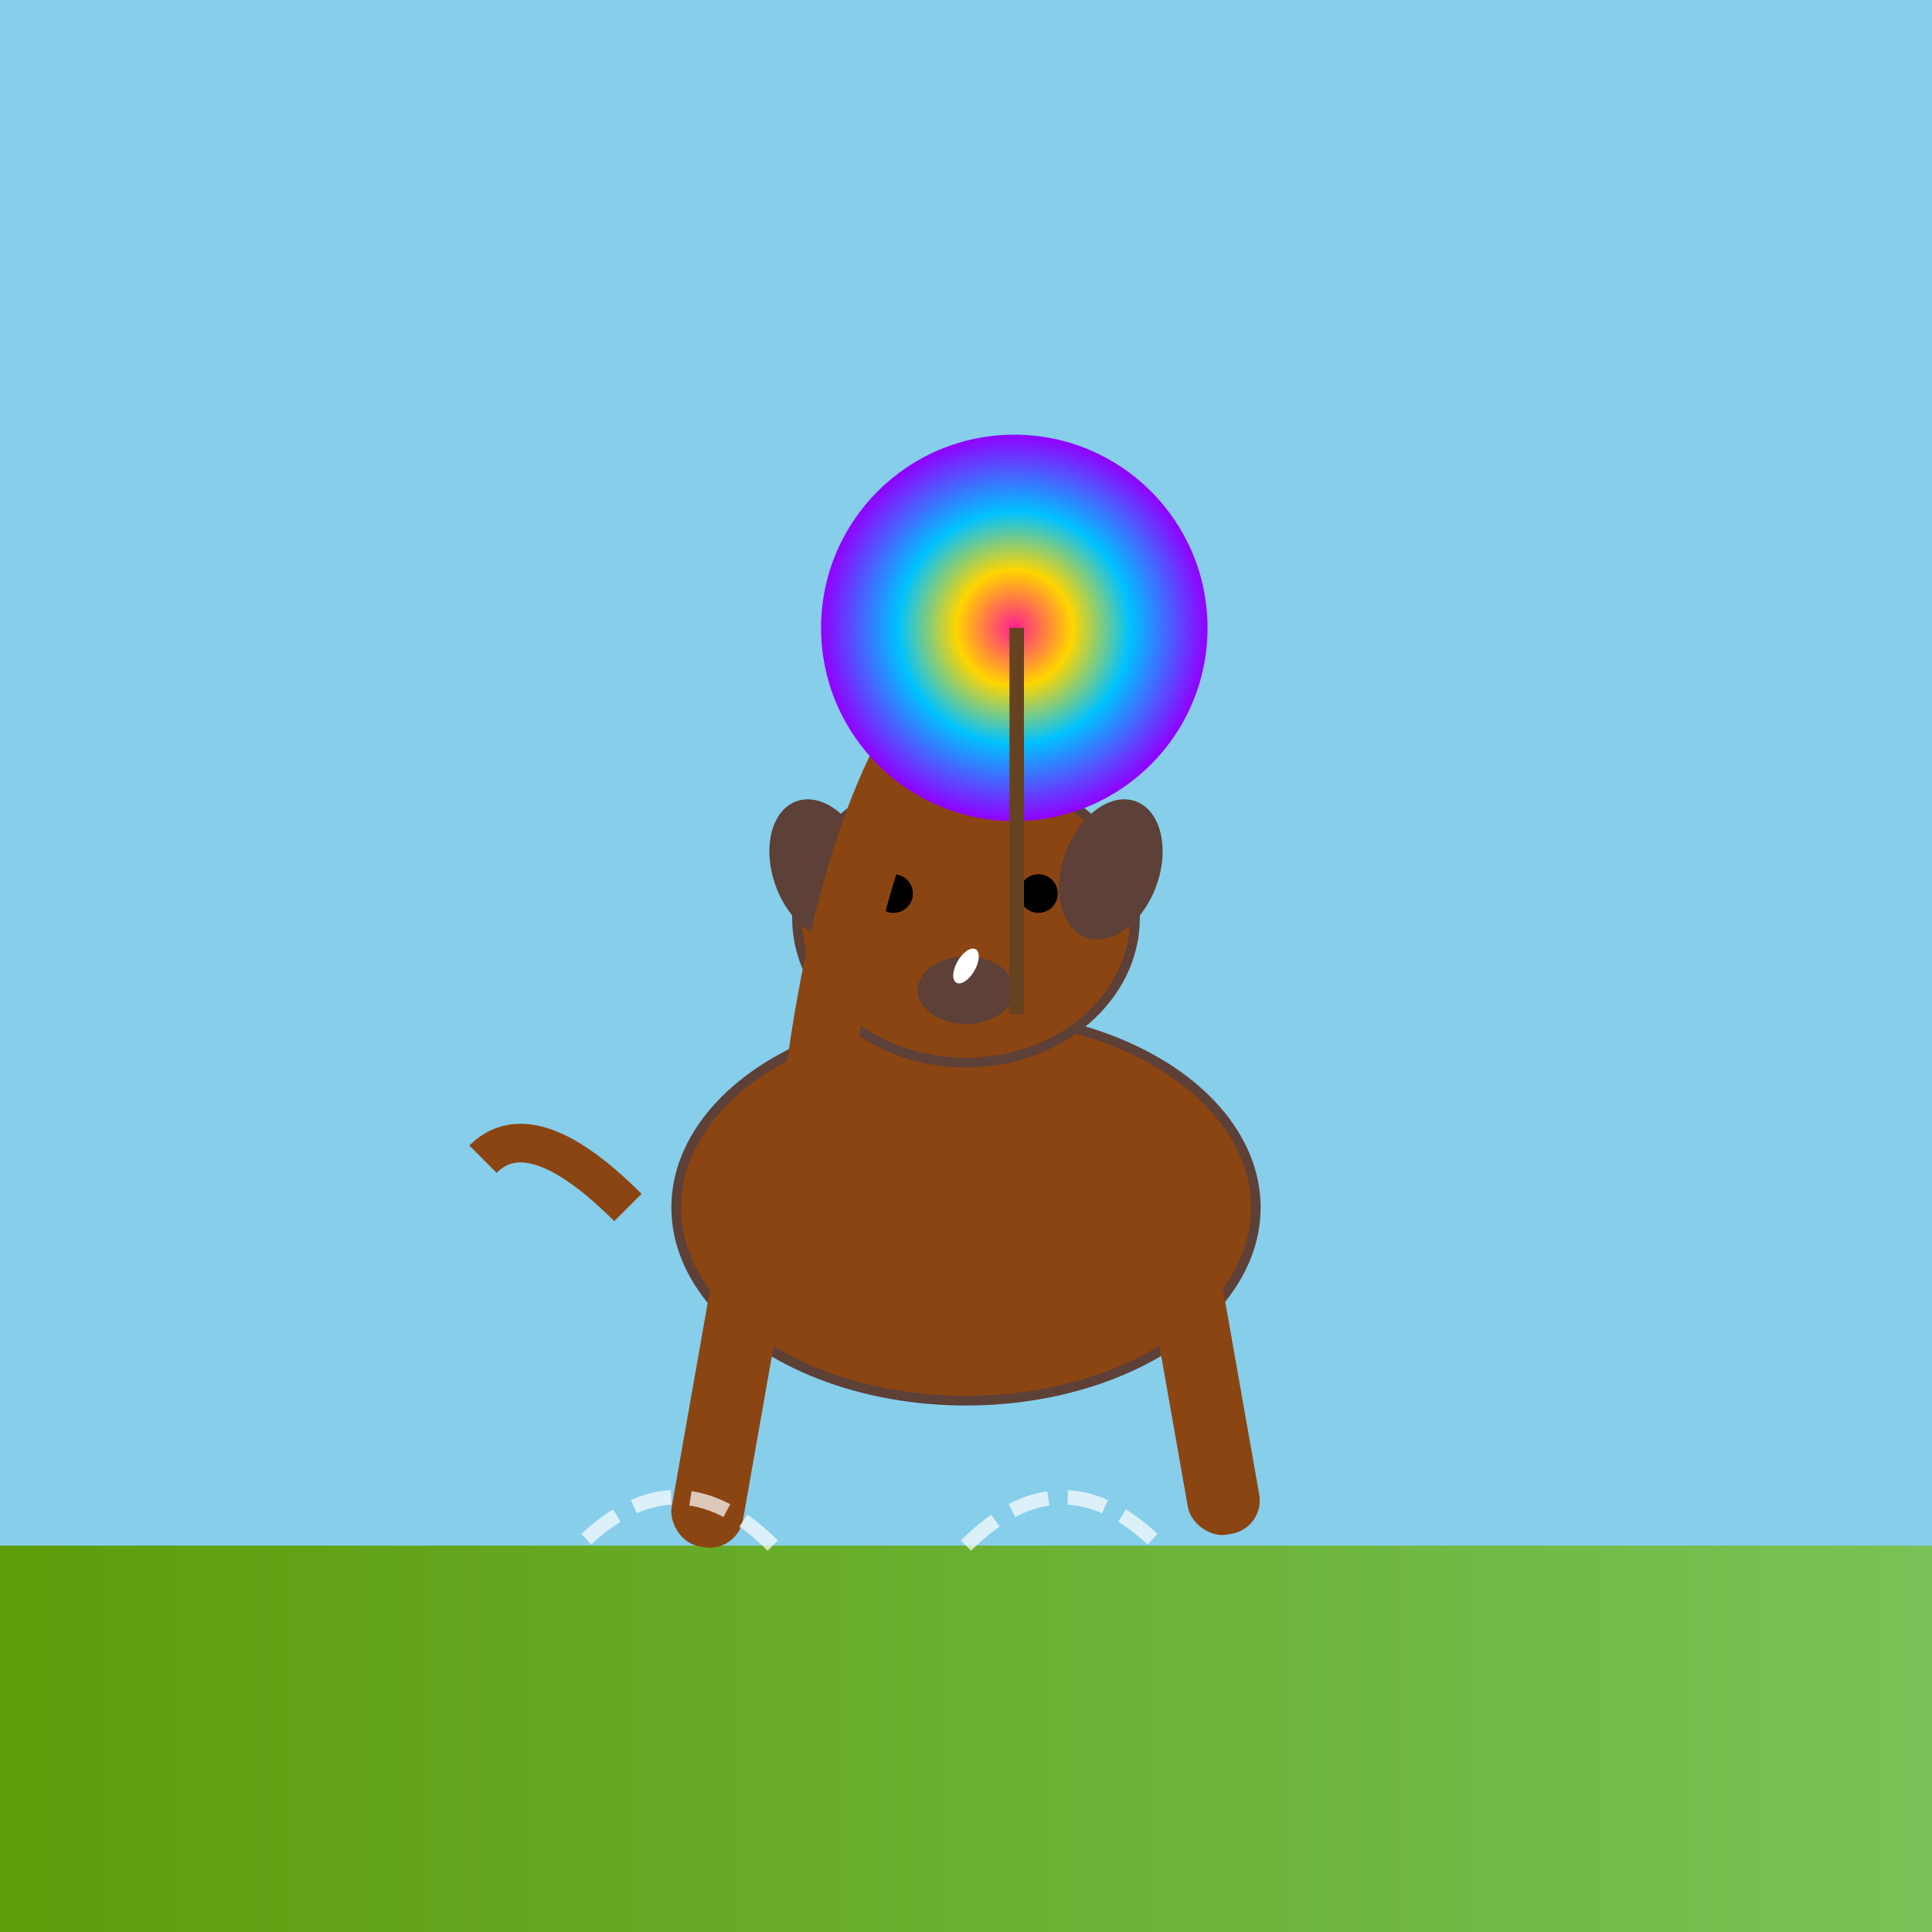 <svg xmlns="http://www.w3.org/2000/svg" viewBox="0 0 400 400" width="400" height="400">
  <defs>
    <linearGradient id="chao" x1="0%" y1="0%" x2="100%" y2="0%">
      <stop offset="0%" stop-color="#5D9C0A"/>
      <stop offset="100%" stop-color="#78C257"/>
    </linearGradient>
    <radialGradient id="sombrinha" cx="50%" cy="50%" r="50%" fx="50%" fy="50%">
      <stop offset="0%" stop-color="#FF1F8F"/>
      <stop offset="30%" stop-color="#FFD500"/>
      <stop offset="60%" stop-color="#00C2FF"/>
      <stop offset="100%" stop-color="#9200FF"/>
    </radialGradient>
  </defs>
  
  <!-- Fundo -->
  <rect width="100%" height="100%" fill="#87CEEB"/>
  
  <!-- Chão -->
  <rect x="0" y="320" width="400" height="80" fill="url(#chao)"/>
  
  <!-- Corpo da capivara -->
  <ellipse cx="200" cy="250" rx="60" ry="40" fill="#8B4513" stroke="#5D4037" stroke-width="2"/>
  
  <!-- Cabeça -->
  <ellipse cx="200" cy="190" rx="35" ry="30" fill="#8B4513" stroke="#5D4037" stroke-width="2"/>
  
  <!-- Orelhas -->
  <ellipse cx="170" cy="180" rx="10" ry="15" fill="#5D4037" transform="rotate(-20 170 180)"/>
  <ellipse cx="230" cy="180" rx="10" ry="15" fill="#5D4037" transform="rotate(20 230 180)"/>
  
  <!-- Olhos -->
  <circle cx="185" cy="185" r="4" fill="#000"/>
  <circle cx="215" cy="185" r="4" fill="#000"/>
  
  <!-- Nariz -->
  <ellipse cx="200" cy="205" rx="10" ry="7" fill="#5D4037"/>
  
  <!-- Patas -->
  <rect x="150" y="250" width="15" height="70" rx="7" fill="#8B4513" transform="rotate(10 150 250)"/>
  <rect x="235" y="250" width="15" height="70" rx="7" fill="#8B4513" transform="rotate(-10 235 250)"/>
  
  <!-- Pata dianteira levantada -->
  <path d="M170 220 Q180 150, 210 130" stroke="#8B4513" stroke-width="14" fill="none" stroke-linecap="round"/>
  
  <!-- Rabo -->
  <path d="M130 250 Q110 230, 100 240" stroke="#8B4513" stroke-width="8" fill="none"/>
  
  <!-- Sombrinha de frevo -->
  <circle cx="210" cy="130" r="40" fill="url(#sombrinha)"/>
  <rect x="209" y="130" width="3" height="80" fill="#654321"/>
  
  <!-- Movimento de dança -->
  <path d="M200 320 Q220 300, 240 320" stroke="#FFF" stroke-width="3" fill="none" stroke-dasharray="8,4" opacity="0.7"/>
  <path d="M160 320 Q140 300, 120 320" stroke="#FFF" stroke-width="3" fill="none" stroke-dasharray="8,4" opacity="0.7"/>
  
  <!-- Detalhes faciais -->
  <ellipse cx="200" cy="200" rx="2" ry="4" fill="#FFF" transform="rotate(30 200 200)"/>
</svg>